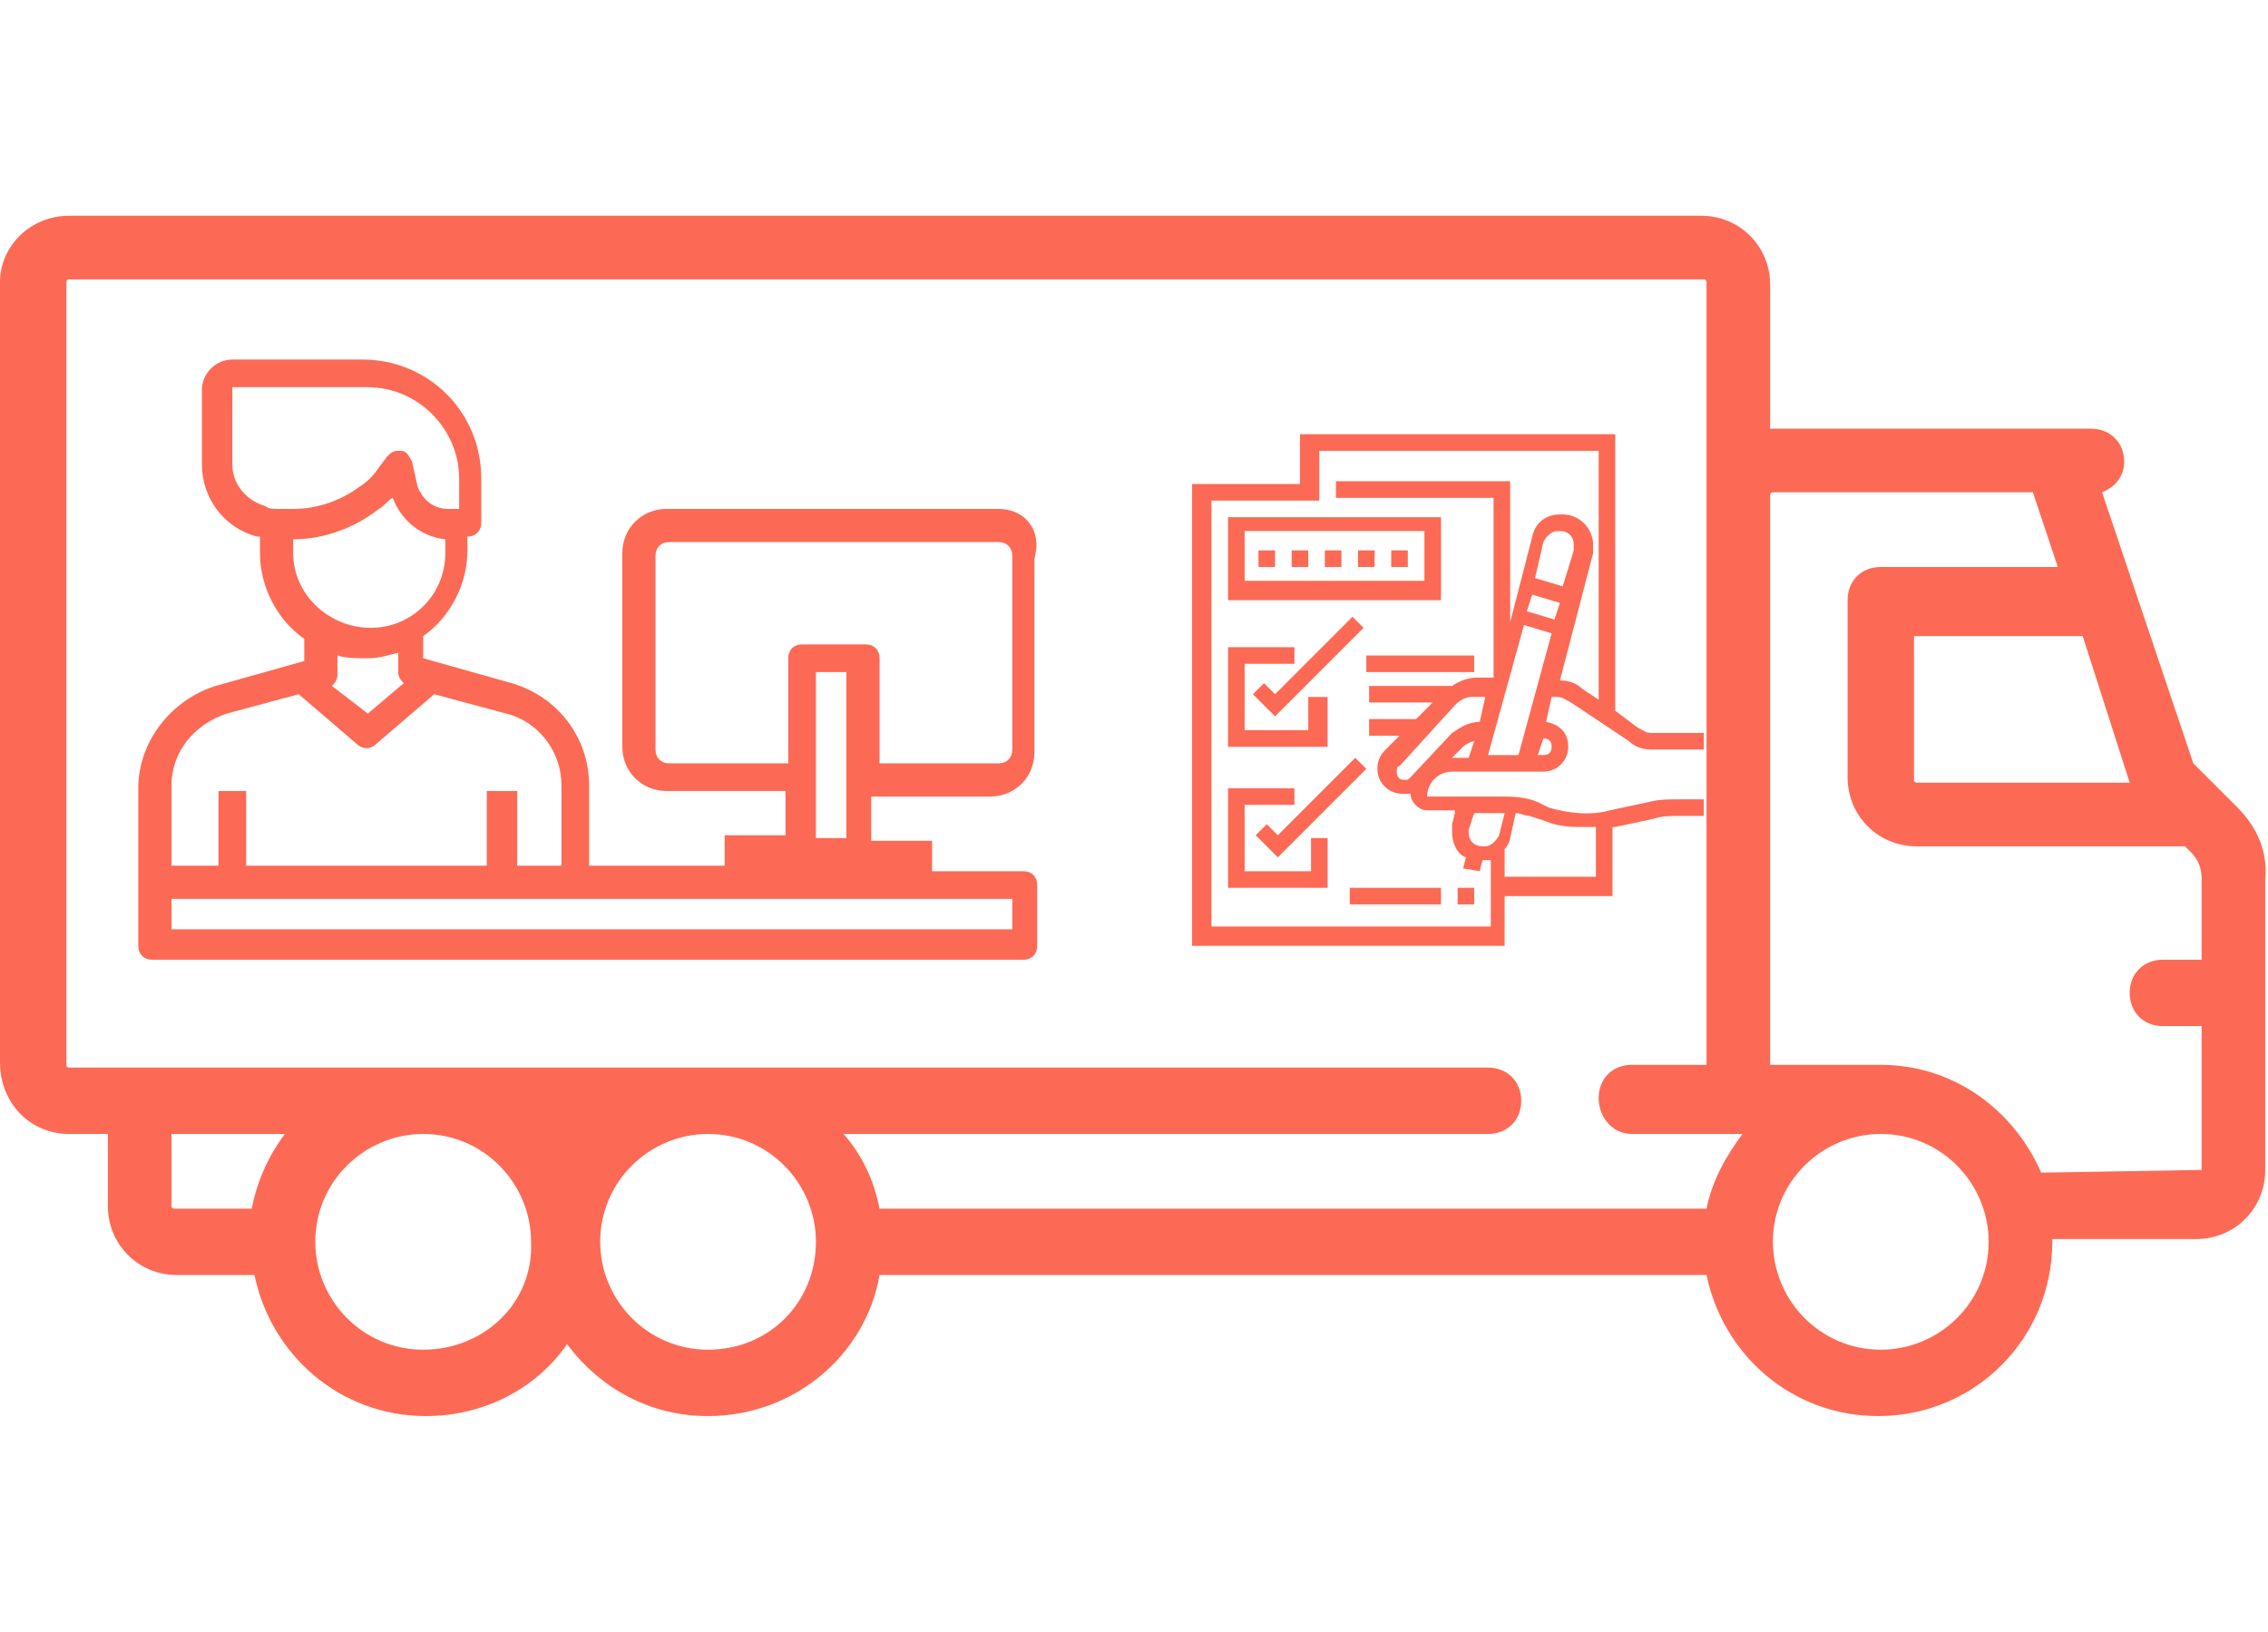 <?xml version="1.0" encoding="utf-8"?>
<!-- Generator: Adobe Illustrator 24.0.2, SVG Export Plug-In . SVG Version: 6.00 Build 0)  -->
<svg version="1.1" id="Layer_1" xmlns="http://www.w3.org/2000/svg" xmlns:xlink="http://www.w3.org/1999/xlink" x="0px" y="0px"
	 viewBox="0 0 82 59" style="enable-background:new 0 0 82 59;" xml:space="preserve">
<style type="text/css">
	.st0{fill:#FC6A55;}
	.st1{stroke:#FFFFFF;stroke-width:0.25;stroke-miterlimit:10;}
	.st2{fill:#656D7A;}
	.st3{fill:#FFFFFF;}
	.st4{filter:url(#Adobe_OpacityMaskFilter);}
	.st5{fill-rule:evenodd;clip-rule:evenodd;fill:#FFFFFF;}
	.st6{mask:url(#mask-2_8_);fill-rule:evenodd;clip-rule:evenodd;}
	.st7{filter:url(#Adobe_OpacityMaskFilter_1_);}
	.st8{mask:url(#mask-2_7_);fill-rule:evenodd;clip-rule:evenodd;}
	.st9{filter:url(#Adobe_OpacityMaskFilter_2_);}
	.st10{mask:url(#mask-2_6_);fill-rule:evenodd;clip-rule:evenodd;}
	.st11{filter:url(#Adobe_OpacityMaskFilter_3_);}
	.st12{mask:url(#mask-2_5_);fill-rule:evenodd;clip-rule:evenodd;}
	.st13{filter:url(#Adobe_OpacityMaskFilter_4_);}
	.st14{mask:url(#mask-2_2_);fill:none;stroke:#000000;stroke-width:2;}
	.st15{fill:#434343;}
	.st16{fill:#434343;stroke:#F9F9F9;stroke-width:0.25;stroke-miterlimit:10;}
	.st17{fill:none;stroke:#FC6A55;stroke-width:0.5;stroke-miterlimit:10;}
</style>
<g>
	<g>
		<path class="st0" d="M56.3,25.2c0.2,0,0.3,0.1,0.5,0.2l2.1,1.4c0.2,0.2,0.5,0.3,0.8,0.3h1.9v-0.6h-1.9c-0.2,0-0.3-0.1-0.5-0.2
			l-0.8-0.6v-10H47v1.8h-3.9v16.7h11.3v-1.8h3.9v-2.5c0,0,0,0,0.1,0l1.4-0.3c0.3-0.1,0.6-0.1,0.9-0.1h0.9v-0.6h-0.9
			c-0.4,0-0.7,0-1.1,0.1l-1.4,0.3c-0.7,0.2-1.5,0.1-2.2-0.1L55.6,29c-0.5-0.2-0.9-0.2-1.4-0.2h-2.6c0-0.5,0.4-0.9,0.9-0.9h3.3
			c0.5,0,0.9-0.4,0.9-0.9c0-0.5-0.3-0.8-0.8-0.9l0.2-0.9H56.3z M55.9,29.7c0.5,0.2,0.9,0.2,1.4,0.2c0.1,0,0.3,0,0.4,0v1.8h-3.3v-1
			c0.1-0.1,0.2-0.3,0.2-0.4l0.2-0.9c0.2,0,0.3,0.1,0.5,0.1L55.9,29.7z M54.4,29.4l-0.2,0.8c-0.1,0.2-0.3,0.4-0.5,0.4h-0.1
			c-0.3,0-0.5-0.2-0.5-0.5c0,0,0-0.1,0-0.1l0.2-0.6h0.9C54.2,29.4,54.3,29.4,54.4,29.4z M52.6,29.4l-0.1,0.4c0,0.1,0,0.2,0,0.3
			c0,0.4,0.2,0.8,0.5,0.9l-0.1,0.4l0.6,0.1l0.1-0.4h0.1c0.1,0,0.2,0,0.2,0v2.4H43.8V18.1h3.9v-1.8h10.1v9l-0.6-0.4
			c-0.2-0.2-0.5-0.3-0.8-0.3h0l1.2-4.6c0-0.1,0-0.2,0-0.3c0-0.6-0.5-1.1-1.1-1.1h-0.1c-0.5,0-0.9,0.3-1,0.8l-0.8,3.1v-5.1h-6.3v0.6
			h5.7v6.5h-0.6c-0.3,0-0.6,0.1-0.9,0.3h-3v0.6h2.3l-0.6,0.6h-1.7v0.6h1.1l-0.5,0.5c-0.2,0.2-0.3,0.4-0.3,0.7c0,0.5,0.4,0.9,0.9,0.9
			c0.1,0,0.2,0,0.3,0c0,0,0,0,0,0c0,0.3,0.3,0.6,0.6,0.6H52.6z M54.9,27.3h-1.1l1.3-4.7l1,0.3L54.9,27.3z M52.6,25.5
			c0.2-0.2,0.4-0.3,0.6-0.3h0.5l-0.2,0.9c-0.4,0-0.7,0.2-1,0.4L51,28.1c-0.1,0.1-0.1,0.1-0.2,0.1c-0.2,0-0.3-0.1-0.3-0.3
			c0-0.1,0-0.2,0.1-0.2L52.6,25.5z M52.9,27c0.1-0.1,0.3-0.2,0.4-0.2l-0.2,0.6h-0.6L52.9,27z M56.9,19.9l-0.4,1.3l-1-0.3l0.3-1.3
			c0.1-0.2,0.3-0.4,0.5-0.4h0.1c0.3,0,0.5,0.2,0.5,0.5C56.9,19.8,56.9,19.8,56.9,19.9z M55.4,21.5l1,0.3l-0.2,0.6l-1-0.3L55.4,21.5z
			 M55.8,26.7c0.2,0,0.3,0.1,0.3,0.3s-0.1,0.3-0.3,0.3h-0.2L55.8,26.7L55.8,26.7z"/>
		<path class="st0" d="M52.1,18.7h-7.7v3h7.7V18.7z M51.5,21H45v-1.8h6.5V21z"/>
		<path class="st0" d="M45.5,19.9h0.6v0.6h-0.6V19.9z"/>
		<path class="st0" d="M46.7,19.9h0.6v0.6h-0.6V19.9z"/>
		<path class="st0" d="M47.9,19.9h0.6v0.6h-0.6V19.9z"/>
		<path class="st0" d="M49.1,19.9h0.6v0.6h-0.6V19.9z"/>
		<path class="st0" d="M50.3,19.9h0.6v0.6h-0.6V19.9z"/>
		<path class="st0" d="M47.9,25.2h-0.6v1.2H45V24h1.8v-0.6h-2.4V27h3.6V25.2z"/>
		<path class="st0" d="M48.9,22.3l-2.8,2.8l-0.4-0.4l-0.4,0.4l0.8,0.8l3.2-3.2L48.9,22.3z"/>
		<path class="st0" d="M47.3,31.5H45v-2.4h1.8v-0.6h-2.4v3.6h3.6v-1.8h-0.6V31.5z"/>
		<path class="st0" d="M45.8,29.8l-0.4,0.4l0.8,0.8l3.2-3.2l-0.4-0.4l-2.8,2.8L45.8,29.8z"/>
		<path class="st0" d="M52.7,32.1h0.6v0.6h-0.6V32.1z"/>
		<path class="st0" d="M48.8,32.1h3.3v0.6h-3.3V32.1z"/>
		<path class="st0" d="M49.4,23.7h3.9v0.6h-3.9V23.7z"/>
	</g>
	<g>
		<g>
			<path class="st0" d="M80.9,29.2l-1.6-1.6L76,17.8c0.5-0.2,0.8-0.6,0.8-1.1c0-0.7-0.5-1.2-1.2-1.2H64v-5.2c0-1.4-1.1-2.5-2.5-2.5
				H2.5C1.1,7.8,0,8.9,0,10.2v28.2C0,39.9,1.1,41,2.5,41h1.4v2.6c0,1.4,1.1,2.5,2.5,2.5h2.8c0.6,2.9,3.1,5.1,6.2,5.1
				c2.1,0,4-1,5.1-2.6c1.2,1.6,3,2.6,5.1,2.6c3.1,0,5.7-2.2,6.2-5.1h29.9c0.6,2.9,3.1,5.1,6.2,5.1c3.5,0,6.3-2.8,6.3-6.3
				c0,0,0-0.1,0-0.1h5.2c1.4,0,2.5-1.1,2.5-2.5V31.8C82,30.8,81.6,29.9,80.9,29.2z M9.1,43.7H6.3c0,0-0.1,0-0.1-0.1V41h4.1
				C9.7,41.8,9.3,42.7,9.1,43.7z M15.3,48.8c-2.2,0-3.9-1.8-3.9-3.9c0-2.2,1.8-3.9,3.9-3.9h0c2.2,0,3.9,1.8,3.9,3.9
				C19.3,47.1,17.5,48.8,15.3,48.8z M25.6,48.8c-2.2,0-3.9-1.8-3.9-3.9c0-2.2,1.8-3.9,3.9-3.9h0c2.2,0,3.9,1.8,3.9,3.9
				C29.5,47.1,27.8,48.8,25.6,48.8z M61.7,43.7H31.8c-0.2-1-0.6-1.9-1.3-2.7h23.3c0.7,0,1.2-0.5,1.2-1.2s-0.5-1.2-1.2-1.2H2.5
				c0,0-0.1,0-0.1-0.1V10.2c0,0,0-0.1,0.1-0.1h59.1c0,0,0.1,0,0.1,0.1v28.3H59c-0.7,0-1.2,0.5-1.2,1.2S58.3,41,59,41h4
				C62.4,41.8,61.9,42.7,61.7,43.7z M77,28.3h-7.7c0,0-0.1,0-0.1-0.1V23h6.1L77,28.3z M68,48.8c-2.2,0-3.9-1.8-3.9-3.9
				c0-2.2,1.8-3.9,3.9-3.9h0c0,0,0,0,0,0c2.2,0,3.9,1.8,3.9,3.9C71.9,47.1,70.1,48.8,68,48.8z M79.6,42.3
				C79.6,42.4,79.6,42.4,79.6,42.3l-5.8,0.1c-1-2.3-3.2-3.9-5.8-3.9c0,0,0,0,0,0H64V17.9v0c0,0,0-0.1,0.1-0.1h9.4l0.9,2.7H68
				c-0.7,0-1.2,0.5-1.2,1.2v6.4c0,1.4,1.1,2.5,2.5,2.5H79l0.2,0.2c0.3,0.3,0.4,0.6,0.4,1v2.9h-1.4c-0.7,0-1.2,0.5-1.2,1.2
				s0.5,1.2,1.2,1.2h1.4V42.3z"/>
		</g>
	</g>
	<g>
		<path class="st0" d="M36.1,18.4H24.1c-0.9,0-1.6,0.7-1.6,1.6v7c0,0.9,0.7,1.6,1.6,1.6h4.3v1.6h-2.2v1.1h-4.9v-2.9
			c0-1.7-1.1-3.2-2.8-3.7l-3.2-0.9v-0.8c1-0.7,1.6-1.9,1.6-3.1v-0.5c0.3,0,0.5-0.2,0.5-0.5v-1.6c0-2.4-1.9-4.3-4.3-4.3H8.4
			c-0.6,0-1.1,0.5-1.1,1.1v2.7c0,1.2,0.8,2.3,2,2.6c0,0,0.1,0,0.1,0V20c0,1.2,0.6,2.4,1.6,3.1v0.8l-3.2,0.9c-1.6,0.5-2.8,2-2.8,3.7
			v5.7c0,0.3,0.2,0.5,0.5,0.5h31.5c0.3,0,0.5-0.2,0.5-0.5v-2.2c0-0.3-0.2-0.5-0.5-0.5h-3.3v-1.1h-2.2v-1.6h4.3
			c0.9,0,1.6-0.7,1.6-1.6v-7C37.7,19.1,37,18.4,36.1,18.4z M8.4,16.8V14h4.9c1.8,0,3.3,1.5,3.3,3.3v1.1h-0.4c-0.5,0-0.9-0.3-1.1-0.8
			l-0.2-0.9c-0.1-0.2-0.2-0.4-0.4-0.4c0,0-0.1,0-0.1,0c-0.2,0-0.3,0.1-0.4,0.2l-0.3,0.4c-0.2,0.3-0.4,0.5-0.7,0.7
			c-0.7,0.5-1.5,0.8-2.4,0.8H10c-0.1,0-0.3,0-0.4-0.1C8.9,18.1,8.4,17.5,8.4,16.8z M10.6,20v-0.5c1.1,0,2.2-0.4,3.1-1.1
			c0.2-0.1,0.3-0.3,0.5-0.4c0.3,0.8,1,1.4,1.9,1.5V20c0,1.5-1.2,2.7-2.7,2.7S10.6,21.5,10.6,20z M13.3,23.8c0.4,0,0.7-0.1,1.1-0.2
			v0.7c0,0.2,0.1,0.3,0.2,0.4l-1.3,1.1L12,24.8c0.1-0.1,0.2-0.2,0.2-0.4v-0.7C12.5,23.8,12.9,23.8,13.3,23.8z M8.2,25.8l2.6-0.7
			l2.1,1.8c0.2,0.2,0.5,0.2,0.7,0l2.1-1.8l2.6,0.7c1.2,0.3,2,1.4,2,2.6v2.9h-1.6v-2.7h-1.1v2.7H8.9v-2.7H7.9v2.7H6.2v-2.9
			C6.2,27.2,7,26.2,8.2,25.8z M36.6,32.5v1.1H6.2v-1.1H36.6z M29.5,30.3v-6h1.1v6H29.5z M36.6,27.1c0,0.3-0.2,0.5-0.5,0.5h-4.3v-3.8
			c0-0.3-0.2-0.5-0.5-0.5H29c-0.3,0-0.5,0.2-0.5,0.5v3.8h-4.3c-0.3,0-0.5-0.2-0.5-0.5v-7c0-0.3,0.2-0.5,0.5-0.5h11.9
			c0.3,0,0.5,0.2,0.5,0.5V27.1z"/>
	</g>
</g>
</svg>
